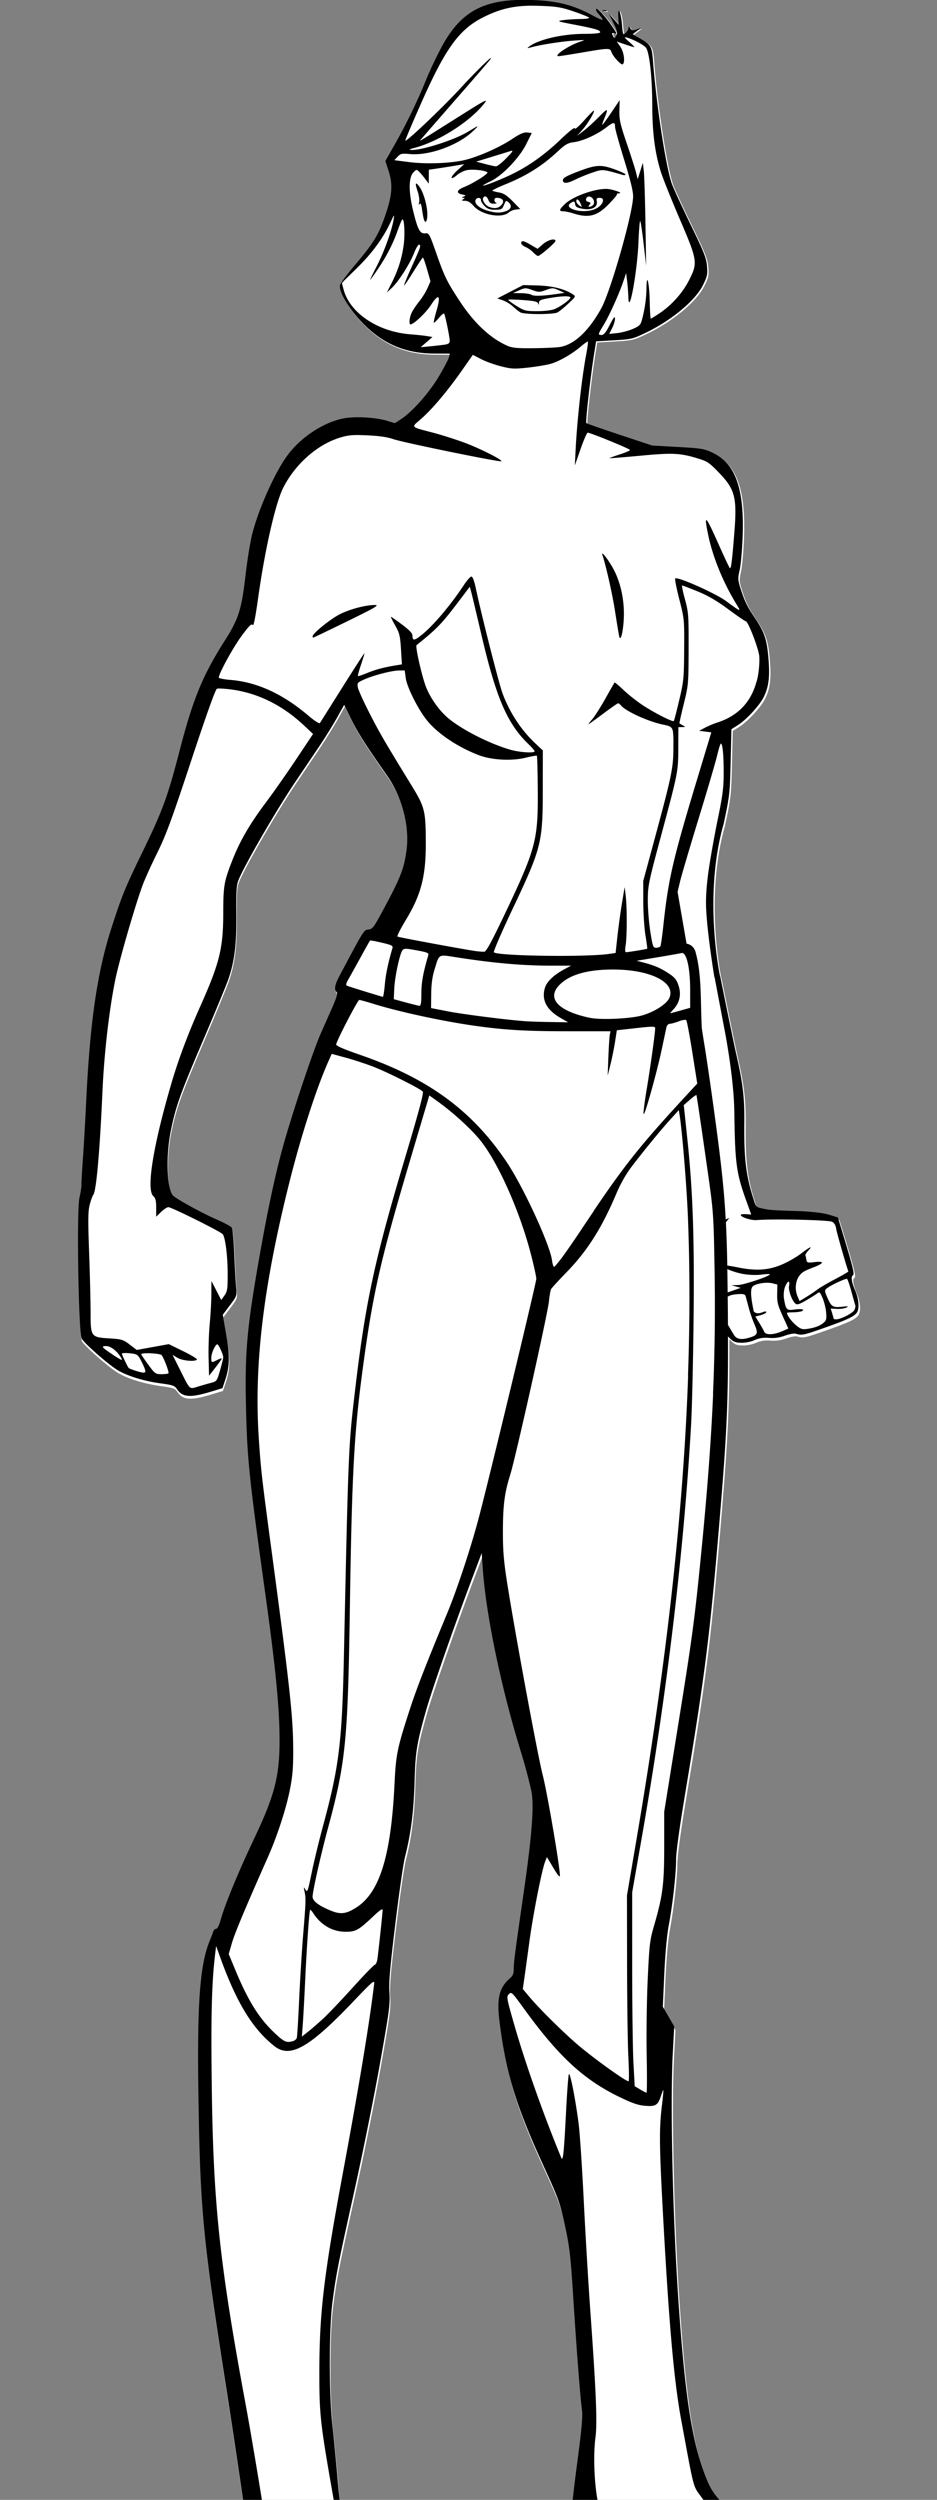 <?xml version="1.0" encoding="UTF-8" standalone="no"?>
<svg
   xmlns:dc="http://purl.org/dc/elements/1.1/"
   xmlns:cc="http://creativecommons.org/ns#"
   xmlns:rdf="http://www.w3.org/1999/02/22-rdf-syntax-ns#"
   xmlns:svg="http://www.w3.org/2000/svg"
   xmlns="http://www.w3.org/2000/svg"
   xmlns:sodipodi="http://sodipodi.sourceforge.net/DTD/sodipodi-0.dtd"
   xmlns:inkscape="http://www.inkscape.org/namespaces/inkscape"
   inkscape:export-ydpi="96"
   inkscape:export-xdpi="96"
   inkscape:export-filename="C:\Projects\rrmmm\game\images\ruby in.png"
   inkscape:version="1.0 (4035a4fb49, 2020-05-01)"
   sodipodi:docname="ruby ray5.svg"
   id="svg931"
   version="1.1"
   viewBox="0 0 79.375 211.667"
   height="800"
   width="300">
  <rect x="0" y="0" width="79.375" height="211.667" fill="#808080" stroke="none"/>
  <defs
     id="defs925">
    <inkscape:perspective
       sodipodi:type="inkscape:persp3d"
       inkscape:vp_x="0 : 63.166662 : 1"
       inkscape:vp_y="0 : 999.99999 : 0"
       inkscape:vp_z="210 : 63.166662 : 1"
       inkscape:persp3d-origin="105 : 13.666664 : 1"
       id="perspective1755" />
  </defs>
  <sodipodi:namedview
     units="px"
     inkscape:snap-global="false"
     showguides="false"
     inkscape:window-maximized="1"
     inkscape:window-y="-8"
     inkscape:window-x="-8"
     inkscape:window-height="1017"
     inkscape:window-width="1920"
     showgrid="false"
     inkscape:document-rotation="0"
     inkscape:current-layer="layer1"
     inkscape:document-units="mm"
     inkscape:cy="558.54401"
     inkscape:cx="-4.9272272"
     inkscape:zoom="0.49497475"
     inkscape:pageshadow="2"
     inkscape:pageopacity="0.0"
     borderopacity="1.0"
     bordercolor="#666666"
     pagecolor="#ffffff"
     id="base" />
  <g
     id="layer1"
     inkscape:groupmode="layer"
     inkscape:label="Layer 1">
    <g
       transform="matrix(0.994,0,0,0.994,-7.136,-32.251)"
       id="g1834">
      <path
         id="path1823"
         style="display:inline;fill:#ffffff;stroke-width:0.48"
         d="m 195.598,122.584 c -13.443,0.058 -20.484,4.303 -26.424,15.551 -1.629,3.084 -3.743,7.559 -4.697,9.945 -2.631,6.578 -6.372,14.331 -9.973,20.67 l -3.24,5.705 1.064,3.309 c 1.386,4.31 1.123,7.729 -1.09,14.193 -2.129,6.22 -3.83,9.013 -9.611,15.801 -2.571,3.019 -4.809,6.019 -4.971,6.666 -0.575,2.293 3.78,9.056 8.859,13.76 6.033,5.586 12.849,8.231 21.324,8.273 l 5.178,0.027 -0.297,1.199 c -0.163,0.66 -1.628,3.443 -3.258,6.186 -3.117,5.245 -8.51,11.324 -12.154,13.701 l -1.992,1.299 -2.568,-0.777 c -3.641,-1.103 -10.279,-1.465 -13.93,-0.76 -6.412,1.239 -13.616,5.941 -17.967,11.729 -4.03,5.361 -9.383,17.262 -11.477,25.518 -0.622,2.454 -1.59,8.404 -2.148,13.221 -1.285,11.08 -2.236,14.089 -6.635,20.994 -7.119,11.174 -10.276,18.819 -14.502,35.131 -4.01,15.476 -5.485,19.487 -12.404,33.717 -5.18,10.653 -6.34,13.502 -9.602,23.588 -4.645,14.366 -6.987,30.458 -8.209,56.412 -0.268,5.7 -0.728,13.711 -1.021,17.803 -0.293,4.092 -0.513,7.981 -0.49,8.641 0.024,0.66 -0.257,2.496 -0.623,4.08 -0.96,4.153 -0.337,43.52 0.719,45.434 0.852,1.544 8.155,7.988 11.352,10.016 3.014,1.912 8.651,3.667 14.111,4.395 3.716,0.495 4.486,0.752 5.115,1.713 1.839,2.807 4.285,3.009 11.156,0.918 l 3.6,-1.096 0.865,-2.584 c 1.453,-4.333 1.534,-7.838 0.334,-14.773 l -1.088,-6.281 2.277,-3.029 c 2.258,-3.004 2.276,-3.054 2,-5.91 -0.153,-1.584 -0.426,-6.393 -0.605,-10.686 -0.185,-4.427 -0.555,-8.103 -0.855,-8.492 -0.291,-0.378 -2.58,-1.583 -5.088,-2.676 -4.166,-1.816 -11.496,-5.804 -13.559,-7.375 -2.199,-1.676 -2.65,-12.69 -0.873,-21.303 1.608,-7.793 3.033,-11.761 10.469,-29.15 3.838,-8.976 7.47,-17.762 8.07,-19.525 1.949,-5.725 2.627,-11.37 2.502,-20.801 -0.085,-6.361 0.059,-9.138 0.549,-10.553 1.394,-4.031 12.06,-22.539 18.449,-32.016 2.189,-3.247 5.584,-8.287 7.543,-11.197 1.959,-2.911 4.609,-7.168 5.889,-9.461 l 2.326,-4.168 2.285,4.66 c 2.076,4.237 4.841,8.578 11.535,18.102 4.783,6.805 7.263,16.196 6.287,23.812 -0.811,6.33 -1.997,9.278 -8.559,21.307 -2.061,3.777 -2.532,4.339 -3.76,4.463 -1.474,0.149 -1.327,-0.088 -9.193,14.703 -1.641,3.085 -1.913,4.538 -1.023,5.428 0.406,0.406 -0.015,1.804 -1.65,5.496 -1.206,2.723 -2.765,6.246 -3.465,7.83 -2.552,5.78 -9.333,26.102 -12.252,36.715 -2.405,8.746 -4.66,19.231 -7.176,33.365 -4.331,24.333 -5.05,32.039 -4.656,49.92 0.373,16.939 0.971,22.72 6.299,60.961 2.911,20.893 4.201,33.265 4.457,42.719 0.393,14.506 -1.006,20.571 -8.275,35.869 -4.903,10.317 -9.295,20.971 -10.592,25.691 -0.499,1.815 -1.083,3 -1.48,3 -0.361,0 -0.779,0.378 -0.928,0.84 -0.149,0.462 -0.694,1.883 -1.213,3.156 -3.102,7.619 -4.019,20.054 -3.596,48.805 0.554,37.688 1.429,46.979 8.896,94.561 3.325,21.184 7.586,50.417 8.709,59.76 1.762,14.657 1.242,18.038 -4.576,29.76 -4.613,9.294 -5.976,14.31 -6.344,23.363 -0.257,6.32 -0.22,6.682 1.025,9.793 1.612,4.027 3.462,6.745 6.281,9.227 3.68,3.24 5.688,3.911 13.842,4.623 h 0.002 c 9.5,0.83 8.766,0.821 12.074,0.127 6.373,-1.337 13.077,-6.781 16.068,-13.051 3.768,-7.897 4.228,-21.764 1.162,-35.059 -2.21,-9.583 -4.071,-19.515 -4.531,-24.182 -0.261,-2.648 -1.14,-6.845 -2.07,-9.883 -0.889,-2.904 -2.381,-7.765 -3.314,-10.801 -1.441,-4.69 -1.815,-6.926 -2.49,-14.879 -0.437,-5.148 -1.156,-12.601 -1.596,-16.561 -1.1,-9.915 -1.076,-30.749 0.045,-39.359 1.166,-8.956 1.757,-11.962 7.086,-35.992 2.633,-11.875 6.31,-30.128 8.168,-40.561 3.038,-17.055 3.35,-19.381 3.092,-23.059 -0.226,-3.224 0.171,-7.884 1.881,-22.004 1.193,-9.853 2.59,-19.568 3.102,-21.59 2.009,-7.936 2.868,-14.842 3.154,-25.365 0.231,-8.477 0.758,-11.668 3.578,-21.639 1.912,-6.76 8.866,-26.729 14.717,-42.262 l 3.293,-8.74 0.357,5.166 c 1.014,14.646 5.911,38.218 12.191,58.684 1.742,5.676 3.374,11.94 3.627,13.92 0.619,4.858 -0.154,14.169 -2.572,30.961 -2.962,20.567 -3.264,22.881 -3.275,25.082 -0.008,1.587 -0.286,2.284 -1.242,3.115 -3.488,3.033 -4.301,6.501 -3.318,14.148 2.133,16.605 5.24,26.747 14.186,46.316 4.927,10.779 5.293,11.799 6.891,19.23 1.486,6.909 1.804,9.681 2.658,23.178 1.066,16.842 2.252,32.11 2.812,36.209 0.274,2.004 -0.14,6.397 -1.719,18.24 -1.838,13.789 -3.092,28.562 -3.096,36.48 -0.002,3.237 2.359,8.618 7.523,17.148 0.036,0.06 2.509,0.637 5.496,1.283 5.117,1.107 5.526,1.13 7.051,0.402 l 1.619,-0.771 v -3.512 -3.512 h 2.135 c 4.007,0 13.614,3.598 20.043,7.504 1.614,0.981 4.466,3.065 6.336,4.633 3.82,3.202 8.348,5.648 12.277,6.631 1.647,0.412 5.348,0.662 9.844,0.666 l 7.205,0.008 3.273,-1.678 c 1.988,-1.019 4.2,-2.675 5.633,-4.215 2.587,-2.78 2.703,-3.064 1.627,-3.957 -0.645,-0.535 -0.647,-0.7 -0.025,-1.387 0.388,-0.429 1.142,-1.748 1.676,-2.932 1.927,-4.274 0.507,-8.549 -5.033,-15.141 -1.703,-2.027 -3.229,-3.044 -9.203,-6.135 -11.268,-5.829 -19.924,-11.932 -26.057,-18.375 -3.94,-4.139 -5.031,-5.702 -6.488,-9.289 -4.594,-11.309 -6.911,-26.032 -9.064,-57.611 -1.842,-27.01 -2.664,-63.196 -1.805,-79.441 l 0.457,-8.639 -1.832,-3.164 -1.832,-3.164 0.471,-10.516 c 0.29,-6.485 0.834,-12.449 1.418,-15.557 1.274,-6.787 2.383,-16.681 2.383,-21.262 0,-2.34 1.073,-10.18 2.859,-20.883 6.145,-36.811 7.847,-49.964 10.574,-81.695 2.782,-32.373 3.376,-42.946 3.281,-65.904 1.632,1.725 2.204,1.968 4.104,2.035 1.433,0.051 3.216,-0.289 4.502,-0.857 1.471,-0.651 2.906,-0.87 4.654,-0.707 1.65,0.154 3.404,-0.088 5.049,-0.699 1.387,-0.515 2.975,-0.801 3.529,-0.635 1.888,0.566 2.483,0.455 8.236,-1.557 8.396,-2.935 10.6,-3.961 11.496,-5.346 0.826,-1.276 0.54,-4.419 -0.646,-7.1 -1.054,-2.383 -1.383,-4.469 -0.748,-4.75 0.711,-0.314 0.202,-2.362 -4.062,-16.346 l -0.717,-2.344 -2.959,-0.916 c -1.655,-0.512 -5.893,-1.01 -9.613,-1.127 -8.59,-0.269 -9.513,-0.336 -11.842,-0.859 -1.932,-0.434 -1.949,-0.453 -2.84,-3.258 -2.342,-7.376 -3,-12.884 -2.875,-24.059 0.093,-8.282 -0.453,-12.965 -2.605,-22.352 -0.915,-3.989 -5.184,-25.127 -5.184,-25.127 l -0.041,0.002 c -0.506,-2.456 -5.203,-26.601 1.16,-48.982 1.919,-8.954 2.018,-9.819 2.262,-19.955 l 0.254,-10.525 0.049,-0.065 2.072,-1.312 c 2.727,-1.726 7.021,-6.402 8.295,-9.033 1.626,-3.359 1.994,-6.425 1.5,-12.488 -0.489,-6.006 -1.277,-8.357 -4.311,-12.855 -2.453,-3.637 -3.354,-5.467 -4.572,-9.285 -0.979,-3.067 -1.003,-3.481 -0.377,-6.24 0.369,-1.625 0.797,-6.441 0.955,-10.703 0.572,-15.469 -2.27,-23.487 -9.574,-27 -2.782,-1.338 -3.556,-1.469 -11.283,-1.91 l -8.297,-0.473 -10.42,-3.455 c -5.731,-1.9 -10.577,-3.595 -10.77,-3.768 -0.333,-0.298 1.309,-14.85 2.557,-22.662 l 0.584,-3.656 5.803,-0.336 c 5.531,-0.319 6.006,-0.431 10.123,-2.4 8.386,-4.012 16.055,-10.398 18.533,-15.434 1.351,-2.744 1.487,-3.4 1.262,-6.076 -0.216,-2.56 -0.972,-4.481 -5.152,-13.082 -2.695,-5.544 -5.428,-11.457 -6.072,-13.143 -1.908,-4.986 -5.058,-25.319 -6.195,-39.984 -0.359,-4.623 -0.658,-5.109 -4.447,-7.254 l -2.072,-1.172 1.352,-1.025 1.354,-1.027 -1.426,0.512 c -1.186,0.425 -1.53,0.371 -2.041,-0.328 -0.508,-0.695 -0.613,-0.713 -0.613,-0.104 0,0.406 -0.4,1.1 -0.889,1.543 -0.856,0.775 -0.9,0.679 -1.172,-2.557 -0.349,-4.168 -1.404,-6.409 -1.195,-2.539 l 0.137,2.521 -1.578,-1.801 -1.578,-1.801 1.471,3.008 c 1.215,2.488 1.375,3.186 0.926,4.025 -0.435,0.812 -0.628,0.883 -0.965,0.352 -0.642,-1.014 -0.518,-1.388 0.35,-1.055 0.957,0.367 0.821,0.018 -1.025,-2.654 -2.09,-3.025 -4.488,-5.588 -4.871,-5.205 -0.182,0.182 0.094,0.817 0.613,1.41 2.293,2.617 2.081,2.691 -1.799,0.631 -6.407,-3.402 -11.368,-4.649 -19.617,-4.93 -0.955,-0.033 -1.879,-0.047 -2.775,-0.043 z m 26.289,3.322 c -0.217,0 -0.435,0.033 -0.6,0.1 -0.33,0.133 -0.06,0.242 0.6,0.242 0.66,0 0.932,-0.109 0.602,-0.242 -0.165,-0.067 -0.384,-0.1 -0.602,-0.1 z"
         transform="scale(0.265)" />
      <path
         id="path1671"
         style="display:inline;fill:#000000;stroke-width:0.127"
         d="m 51.752,32.434 c -3.557,0.015 -5.42,1.139 -6.991,4.114 -0.431,0.816 -0.99,2 -1.243,2.631 -0.696,1.74 -1.686,3.792 -2.639,5.469 l -0.857,1.509 0.282,0.875 c 0.367,1.14 0.297,2.045 -0.288,3.755 -0.563,1.646 -1.013,2.385 -2.543,4.181 -0.68,0.799 -1.272,1.593 -1.315,1.764 -0.152,0.607 1,2.396 2.344,3.641 1.596,1.478 3.4,2.178 5.642,2.189 l 1.37,0.007 -0.079,0.317 c -0.043,0.175 -0.431,0.911 -0.862,1.637 -0.825,1.388 -2.251,2.996 -3.216,3.625 l -0.527,0.344 -0.68,-0.206 c -0.963,-0.292 -2.72,-0.388 -3.686,-0.201 -1.697,0.328 -3.603,1.572 -4.754,3.103 -1.066,1.418 -2.483,4.567 -3.037,6.752 -0.165,0.649 -0.421,2.224 -0.568,3.498 -0.34,2.932 -0.591,3.728 -1.755,5.555 -1.884,2.956 -2.719,4.979 -3.837,9.295 -1.061,4.095 -1.451,5.156 -3.282,8.921 -1.371,2.819 -1.678,3.572 -2.54,6.241 -1.229,3.801 -1.849,8.059 -2.172,14.926 -0.071,1.508 -0.193,3.628 -0.27,4.71 -0.078,1.083 -0.136,2.112 -0.13,2.286 0.006,0.175 -0.068,0.66 -0.165,1.08 -0.254,1.099 -0.089,11.515 0.19,12.021 0.225,0.408 2.158,2.113 3.003,2.65 0.797,0.506 2.289,0.97 3.734,1.163 0.983,0.131 1.187,0.199 1.353,0.453 0.487,0.743 1.134,0.796 2.952,0.243 l 0.952,-0.29 0.229,-0.684 c 0.384,-1.146 0.406,-2.074 0.088,-3.909 l -0.288,-1.662 0.603,-0.801 c 0.597,-0.795 0.602,-0.808 0.529,-1.564 -0.041,-0.419 -0.113,-1.691 -0.16,-2.827 -0.049,-1.171 -0.147,-2.144 -0.226,-2.247 -0.077,-0.1 -0.683,-0.419 -1.346,-0.708 -1.102,-0.481 -3.042,-1.536 -3.587,-1.951 -0.582,-0.443 -0.701,-3.358 -0.231,-5.636 0.425,-2.062 0.802,-3.112 2.77,-7.713 1.016,-2.375 1.976,-4.7 2.135,-5.166 0.516,-1.515 0.695,-3.008 0.662,-5.504 -0.022,-1.683 0.016,-2.418 0.145,-2.792 0.369,-1.066 3.191,-5.963 4.881,-8.471 0.579,-0.859 1.477,-2.193 1.996,-2.963 0.518,-0.77 1.219,-1.897 1.558,-2.503 l 0.615,-1.103 0.605,1.233 c 0.549,1.121 1.281,2.27 3.052,4.789 1.265,1.8 1.922,4.285 1.663,6.3 -0.215,1.675 -0.528,2.455 -2.264,5.637 -0.545,0.999 -0.67,1.148 -0.995,1.181 -0.39,0.039 -0.351,-0.023 -2.432,3.89 -0.434,0.816 -0.506,1.201 -0.271,1.436 0.107,0.107 -0.004,0.477 -0.437,1.454 -0.319,0.721 -0.732,1.653 -0.917,2.072 -0.675,1.529 -2.469,6.906 -3.242,9.714 -0.636,2.314 -1.233,5.088 -1.899,8.828 -1.146,6.438 -1.336,8.477 -1.232,13.208 0.099,4.482 0.257,6.011 1.667,16.129 0.77,5.528 1.111,8.801 1.179,11.303 0.104,3.838 -0.266,5.443 -2.19,9.49 -1.297,2.73 -2.459,5.549 -2.802,6.798 -0.132,0.48 -0.287,0.794 -0.392,0.794 -0.096,0 -0.206,0.1 -0.245,0.222 -0.039,0.122 -0.184,0.498 -0.321,0.835 -0.821,2.016 -1.063,5.306 -0.951,12.913 0.147,9.972 0.378,12.43 2.354,25.019 0.88,5.605 2.007,13.339 2.304,15.811 0.466,3.878 0.329,4.773 -1.211,7.874 -1.221,2.459 -1.581,3.786 -1.678,6.182 -0.068,1.672 -0.058,1.768 0.271,2.591 0.426,1.066 0.916,1.784 1.662,2.441 0.974,0.857 1.505,1.035 3.662,1.223 h 5.3e-4 c 2.514,0.22 2.319,0.217 3.195,0.034 1.686,-0.354 3.46,-1.794 4.251,-3.453 0.997,-2.09 1.119,-5.758 0.307,-9.276 -0.585,-2.535 -1.077,-5.163 -1.199,-6.398 -0.069,-0.701 -0.302,-1.811 -0.548,-2.615 -0.235,-0.768 -0.63,-2.054 -0.877,-2.858 -0.381,-1.241 -0.48,-1.833 -0.659,-3.937 -0.116,-1.362 -0.306,-3.334 -0.422,-4.382 -0.291,-2.623 -0.285,-8.136 0.012,-10.414 0.309,-2.37 0.465,-3.165 1.875,-9.523 0.697,-3.142 1.669,-7.971 2.161,-10.732 0.804,-4.513 0.886,-5.128 0.818,-6.101 -0.06,-0.853 0.045,-2.086 0.498,-5.822 0.316,-2.607 0.685,-5.177 0.821,-5.712 0.532,-2.1 0.759,-3.927 0.835,-6.711 0.061,-2.243 0.2,-3.087 0.947,-5.725 0.506,-1.789 2.346,-7.072 3.894,-11.182 l 0.871,-2.313 0.095,1.367 c 0.268,3.875 1.564,10.112 3.226,15.527 0.461,1.502 0.893,3.159 0.96,3.683 0.164,1.285 -0.041,3.749 -0.681,8.192 -0.784,5.442 -0.864,6.054 -0.867,6.636 -0.002,0.42 -0.076,0.604 -0.329,0.824 -0.923,0.803 -1.138,1.72 -0.878,3.743 0.564,4.394 1.386,7.077 3.753,12.255 1.304,2.852 1.4,3.122 1.823,5.088 0.393,1.828 0.477,2.561 0.703,6.132 0.282,4.456 0.596,8.496 0.744,9.58 0.072,0.53 -0.037,1.693 -0.455,4.826 -0.486,3.648 -0.818,7.557 -0.819,9.652 -5.3e-4,0.856 0.624,2.28 1.991,4.537 0.01,0.016 0.664,0.169 1.454,0.34 1.354,0.293 1.462,0.299 1.866,0.106 l 0.428,-0.204 v -0.929 -0.929 h 0.565 c 1.06,0 3.602,0.952 5.303,1.985 0.427,0.259 1.182,0.811 1.676,1.226 1.011,0.847 2.209,1.494 3.248,1.754 0.436,0.109 1.415,0.175 2.604,0.176 l 1.906,0.002 0.866,-0.444 c 0.526,-0.27 1.111,-0.708 1.49,-1.115 0.685,-0.736 0.715,-0.811 0.43,-1.047 -0.171,-0.142 -0.171,-0.185 -0.007,-0.367 0.103,-0.113 0.302,-0.463 0.443,-0.776 0.51,-1.131 0.134,-2.262 -1.332,-4.006 -0.451,-0.536 -0.854,-0.805 -2.435,-1.623 -2.981,-1.542 -5.271,-3.157 -6.894,-4.862 -1.042,-1.095 -1.331,-1.509 -1.717,-2.458 -1.216,-2.992 -1.828,-6.888 -2.398,-15.243 -0.487,-7.146 -0.705,-16.721 -0.477,-21.019 l 0.121,-2.286 -0.485,-0.837 -0.485,-0.837 0.125,-2.782 c 0.077,-1.716 0.221,-3.294 0.375,-4.116 0.337,-1.796 0.63,-4.413 0.63,-5.625 0,-0.619 0.284,-2.693 0.757,-5.525 1.626,-9.74 2.076,-13.22 2.798,-21.615 0.736,-8.565 0.893,-11.363 0.868,-17.437 0.432,0.456 0.583,0.521 1.086,0.538 0.379,0.013 0.851,-0.076 1.191,-0.227 0.389,-0.172 0.769,-0.23 1.231,-0.187 0.436,0.041 0.901,-0.023 1.336,-0.185 0.367,-0.136 0.787,-0.212 0.934,-0.168 0.5,0.15 0.657,0.12 2.179,-0.412 2.221,-0.777 2.805,-1.048 3.042,-1.414 0.218,-0.338 0.143,-1.169 -0.171,-1.878 -0.279,-0.63 -0.366,-1.182 -0.198,-1.257 0.188,-0.083 0.053,-0.625 -1.075,-4.325 l -0.19,-0.62 -0.783,-0.242 c -0.438,-0.136 -1.559,-0.267 -2.544,-0.298 -2.273,-0.071 -2.517,-0.089 -3.133,-0.227 -0.511,-0.115 -0.516,-0.12 -0.751,-0.862 -0.62,-1.952 -0.794,-3.409 -0.761,-6.366 0.025,-2.191 -0.12,-3.43 -0.689,-5.914 -0.242,-1.055 -1.371,-6.648 -1.371,-6.648 l -0.011,5.3e-4 c -0.134,-0.65 -1.377,-7.038 0.307,-12.96 0.508,-2.369 0.534,-2.598 0.598,-5.28 l 0.067,-2.785 0.013,-0.017 0.548,-0.347 c 0.722,-0.457 1.858,-1.694 2.195,-2.39 0.43,-0.889 0.528,-1.7 0.397,-3.304 -0.129,-1.589 -0.338,-2.211 -1.141,-3.401 -0.649,-0.962 -0.887,-1.446 -1.21,-2.457 -0.259,-0.812 -0.265,-0.921 -0.1,-1.651 0.098,-0.43 0.211,-1.704 0.253,-2.832 0.151,-4.093 -0.601,-6.214 -2.533,-7.144 -0.736,-0.354 -0.941,-0.389 -2.985,-0.505 l -2.195,-0.125 -2.757,-0.914 c -1.516,-0.503 -2.799,-0.951 -2.849,-0.997 -0.088,-0.079 0.346,-3.929 0.676,-5.996 l 0.155,-0.967 1.535,-0.089 c 1.463,-0.085 1.589,-0.114 2.678,-0.635 2.219,-1.061 4.248,-2.751 4.904,-4.083 0.357,-0.726 0.394,-0.9 0.334,-1.608 -0.057,-0.677 -0.257,-1.186 -1.363,-3.461 -0.713,-1.467 -1.436,-3.031 -1.607,-3.477 -0.505,-1.319 -1.338,-6.699 -1.639,-10.579 -0.095,-1.223 -0.174,-1.352 -1.177,-1.919 l -0.548,-0.31 0.358,-0.271 0.358,-0.272 -0.377,0.135 c -0.314,0.113 -0.405,0.098 -0.54,-0.087 -0.134,-0.184 -0.162,-0.189 -0.162,-0.027 0,0.107 -0.106,0.291 -0.235,0.408 -0.226,0.205 -0.238,0.18 -0.31,-0.676 -0.092,-1.103 -0.372,-1.696 -0.316,-0.672 l 0.036,0.667 -0.418,-0.476 -0.418,-0.476 0.389,0.796 c 0.322,0.658 0.364,0.843 0.245,1.065 -0.115,0.215 -0.166,0.234 -0.255,0.093 -0.17,-0.268 -0.137,-0.367 0.092,-0.279 0.253,0.097 0.217,0.005 -0.271,-0.702 -0.553,-0.8 -1.188,-1.478 -1.289,-1.377 -0.048,0.048 0.025,0.216 0.162,0.373 0.607,0.692 0.551,0.712 -0.476,0.167 -1.695,-0.9 -3.008,-1.23 -5.19,-1.304 -0.253,-0.009 -0.497,-0.012 -0.734,-0.011 z m 0.729,0.499 c 0.223,-0.001 0.455,0.003 0.698,0.011 1.434,0.052 1.819,0.115 2.863,0.468 0.663,0.224 1.26,0.461 1.327,0.527 0.075,0.075 -0.21,0.123 -0.762,0.129 -0.485,0.005 -1.139,0.048 -1.454,0.095 -0.543,0.082 -0.492,0.102 1.015,0.39 1.769,0.339 2.159,0.455 2.159,0.645 0,0.081 -0.519,0.131 -1.365,0.132 -1.832,0.003 -3.881,0.473 -4.674,1.073 -0.225,0.17 -0.207,0.175 0.198,0.063 0.751,-0.209 2.55,-0.489 3.618,-0.563 1,-0.069 1.008,-0.068 0.481,0.107 -0.964,0.32 -2.296,1.226 -1.798,1.222 0.096,-7.93e-4 1.003,-0.143 2.015,-0.316 2.255,-0.386 2.373,-0.388 2.478,-0.055 0.116,0.367 0.825,1.148 0.963,1.063 0.231,-0.143 0.116,-1.033 -0.192,-1.488 l -0.306,-0.452 0.707,0.243 c 0.389,0.134 0.742,0.241 0.783,0.239 0.041,-0.003 -0.153,-0.207 -0.433,-0.454 -0.436,-0.386 -0.464,-0.437 -0.191,-0.363 0.509,0.138 1.382,0.595 1.604,0.84 0.304,0.336 0.549,2.518 0.552,4.92 0.003,2.321 0.229,4.076 0.729,5.667 0.176,0.559 0.896,2.359 1.601,4 1.533,3.571 1.56,3.748 0.806,5.235 -0.548,1.079 -1.466,2.111 -2.496,2.805 -0.383,0.258 -0.726,0.469 -0.762,0.469 -0.036,-2.27e-4 -0.077,-0.615 -0.091,-1.365 -0.032,-1.659 -0.263,-2.667 -0.281,-1.224 -0.011,0.886 -0.14,1.781 -0.393,2.721 -0.109,0.405 -0.221,0.512 -0.779,0.752 -0.358,0.154 -0.956,0.312 -1.328,0.35 l -0.676,0.07 0.249,-0.489 c 0.137,-0.269 0.246,-0.633 0.243,-0.811 -0.005,-0.248 -0.108,-0.124 -0.446,0.535 -0.32,0.623 -0.509,0.857 -0.692,0.857 -0.333,0 -0.325,-0.037 0.181,-0.872 0.477,-0.786 1.3,-2.609 1.671,-3.7 l 0.238,-0.698 0.085,0.698 c 0.047,0.384 0.093,0.985 0.102,1.334 0.046,1.781 0.767,-2.162 0.866,-4.733 0.038,-0.997 0.104,-1.778 0.146,-1.737 0.042,0.041 0.173,0.913 0.291,1.939 l 0.214,1.864 -0.06,-3.683 c -0.033,-2.026 -0.096,-3.997 -0.14,-4.382 l -0.08,-0.699 -0.219,0.699 -0.219,0.699 -0.143,-0.572 c -0.079,-0.314 -0.434,-1.429 -0.791,-2.476 -0.559,-1.643 -0.645,-2.027 -0.627,-2.794 l 0.021,-0.889 -0.707,1.047 c -0.389,0.576 -0.732,1.048 -0.762,1.048 -0.03,0 0.021,-0.186 0.114,-0.413 0.425,-1.039 0.384,-1.07 -0.386,-0.282 -0.411,0.421 -1.005,0.962 -1.319,1.203 l -0.572,0.438 0.471,-0.531 c 0.443,-0.499 1.057,-1.533 0.965,-1.624 -0.023,-0.023 -0.398,0.356 -0.834,0.843 -0.47,0.525 -0.793,0.799 -0.793,0.674 0,-0.131 -0.459,0.228 -1.209,0.945 -1.311,1.254 -2.594,2.179 -3.999,2.885 -0.942,0.473 -2.541,1.108 -2.611,1.038 -0.023,-0.023 0.256,-0.18 0.62,-0.349 0.994,-0.463 2.474,-1.999 3.06,-3.176 l 0.474,-0.952 -0.392,-0.04 c -0.295,-0.03 -0.614,0.108 -1.298,0.563 -1.037,0.689 -2.71,1.439 -3.914,1.754 -1.166,0.305 -3.331,0.396 -4.847,0.203 l -1.263,-0.161 0.278,-0.296 c 0.25,-0.266 0.357,-0.289 1.055,-0.227 1.641,0.146 4.055,-0.724 5.349,-1.929 0.415,-0.386 0.507,-0.515 0.265,-0.372 -0.203,0.121 -0.547,0.324 -0.764,0.452 -1.136,0.67 -3.818,1.525 -4.707,1.5 -0.298,-0.008 -0.228,-0.052 0.317,-0.199 2.033,-0.549 4.649,-2.22 5.85,-3.736 0.37,-0.467 0.198,-0.38 -2.056,1.04 -3.742,2.357 -3.503,2.215 -3.274,1.943 0.111,-0.132 1.426,-1.641 2.921,-3.352 1.495,-1.711 2.804,-3.226 2.909,-3.366 0.502,-0.669 -1.004,0.778 -2.484,2.387 -1.534,1.668 -4.611,4.592 -4.72,4.484 -0.026,-0.026 0.597,-1.497 1.384,-3.269 2.071,-4.662 3.231,-6.242 5.342,-7.279 1.348,-0.662 2.466,-0.932 4.027,-0.942 z m 6.226,0.38 c -0.058,0 -0.115,0.009 -0.159,0.026 -0.087,0.035 -0.016,0.064 0.159,0.064 0.175,0 0.246,-0.029 0.159,-0.064 -0.044,-0.018 -0.102,-0.026 -0.159,-0.026 z m 0.751,9.619 c 0.108,-0.004 0.138,0.107 0.138,0.333 0,0.151 0.351,1.413 0.78,2.804 0.554,1.798 0.773,2.708 0.759,3.146 -0.05,1.508 -1.911,8.028 -2.707,9.481 -1.09,1.99 -2.392,3.181 -3.628,3.32 -0.4,0.045 -1.441,0.086 -2.314,0.092 -1.312,0.009 -1.681,-0.032 -2.126,-0.234 -1.435,-0.652 -2.782,-1.921 -3.993,-3.763 -1.103,-1.678 -1.308,-2.096 -2.015,-4.114 -0.572,-1.632 -0.616,-1.713 -0.923,-1.675 -0.457,0.056 -0.651,-0.304 -1.047,-1.947 -0.398,-1.649 -0.382,-2.838 0.045,-3.265 0.247,-0.247 0.259,-0.248 0.49,-0.016 0.13,0.131 0.363,0.409 0.518,0.618 l 0.282,0.38 0.004,-0.595 0.004,-0.595 0.603,-0.086 c 0.332,-0.047 1.01,-0.153 1.507,-0.236 l 0.904,-0.15 -0.587,0.533 c -0.638,0.58 -0.653,0.923 -0.017,0.388 0.215,-0.181 0.593,-0.366 0.84,-0.413 0.511,-0.096 1.57,0.02 1.74,0.19 0.113,0.113 -1.235,0.957 -2.03,1.272 -0.577,0.229 -0.641,0.505 -0.14,0.606 0.346,0.069 0.368,0.095 0.156,0.178 -0.167,0.065 -0.185,0.101 -0.057,0.108 0.169,0.01 0.169,0.025 0,0.134 -0.148,0.096 -0.112,0.124 0.163,0.125 0.242,0.001 0.474,0.139 0.736,0.438 0.682,0.777 2.404,1.086 3.011,0.542 0.119,-0.107 0.385,-0.214 0.591,-0.237 l 0.373,-0.042 -0.642,-0.658 c -0.473,-0.485 -0.772,-0.681 -1.135,-0.747 -0.271,-0.049 -0.54,-0.117 -0.598,-0.15 -0.058,-0.033 0.428,-0.275 1.079,-0.538 1.809,-0.73 3.147,-1.566 4.461,-2.789 0.673,-0.626 0.878,-0.744 1.419,-0.816 0.768,-0.102 1.953,-0.644 2.753,-1.258 0.31,-0.238 0.496,-0.359 0.604,-0.363 z m -8.671,2.356 c 0.147,-0.022 0.029,0.134 -0.456,0.631 -0.382,0.392 -0.782,0.706 -0.889,0.699 -0.107,-0.007 -0.53,-0.1 -0.939,-0.208 l -0.745,-0.195 1.316,-0.404 c 0.724,-0.222 1.459,-0.449 1.634,-0.504 0.032,-0.01 0.058,-0.017 0.079,-0.02 z m 7.615,1.298 c -0.558,-0.03 -1.127,0.143 -2.202,0.564 -0.785,0.307 -1.047,0.469 -1.047,0.644 0,0.322 0.357,0.299 1.1,-0.072 0.337,-0.169 0.982,-0.43 1.432,-0.581 0.872,-0.292 0.815,-0.297 2.578,0.207 0.122,0.035 0.222,0.015 0.222,-0.043 0,-0.058 -0.443,-0.263 -0.984,-0.456 -0.434,-0.154 -0.764,-0.245 -1.099,-0.263 z m -15.738,1.495 c -0.082,-0.016 -0.048,0.207 0.106,0.66 0.114,0.335 0.173,0.755 0.132,0.933 -0.05,0.215 -0.036,0.266 0.04,0.152 0.079,-0.119 0.141,0.017 0.202,0.444 0.048,0.339 0.116,0.716 0.152,0.838 0.127,0.437 0.302,0.212 0.302,-0.39 0,-0.74 -0.317,-1.861 -0.663,-2.348 -0.131,-0.184 -0.221,-0.28 -0.27,-0.289 z m 16.182,0.455 c -1.084,0 -2.871,0.658 -3.536,1.302 -0.487,0.471 -0.515,0.603 -0.127,0.605 0.157,0.001 0.543,0.083 0.857,0.182 1.303,0.411 2.004,0.235 2.976,-0.745 0.421,-0.425 0.753,-0.816 0.736,-0.868 -0.017,-0.052 0.07,-0.098 0.192,-0.1 0.433,-0.01 -0.638,-0.376 -1.099,-0.376 z M 48.527,49.175 c 0.098,-2.65e-4 0.199,0.108 0.277,0.313 0.09,0.238 0.209,0.315 0.473,0.307 0.194,-0.005 0.281,-0.039 0.194,-0.074 -0.218,-0.088 -0.201,-0.424 0.021,-0.424 0.574,0 0.741,0.324 0.35,0.679 -0.254,0.23 -0.568,0.256 -0.998,0.083 -0.314,-0.127 -0.598,-0.576 -0.483,-0.764 0.05,-0.081 0.107,-0.12 0.166,-0.12 z m 8.85,0.011 c 0.221,-0.001 0.481,0.264 0.42,0.58 h 5.3e-4 c -0.024,0.125 -0.156,0.248 -0.292,0.274 -0.208,0.04 -0.222,0.017 -0.091,-0.142 0.13,-0.156 0.112,-0.201 -0.1,-0.257 -0.172,-0.045 -0.232,-0.134 -0.18,-0.27 0.05,-0.131 0.143,-0.186 0.243,-0.187 z m 0.904,0.112 c 0.549,0 0.261,0.685 -0.405,0.963 -1.069,0.447 -2.888,-0.086 -1.97,-0.578 0.205,-0.11 0.252,-0.085 0.286,0.153 0.033,0.23 0.156,0.306 0.644,0.395 0.765,0.139 1.298,-0.138 1.204,-0.627 -0.049,-0.254 -0.008,-0.306 0.241,-0.306 z m -10.307,0.005 c 0.104,2.27e-4 0.195,0.064 0.195,0.191 0,0.108 0.141,0.337 0.312,0.508 0.24,0.24 0.445,0.312 0.891,0.312 0.512,0 0.597,-0.041 0.73,-0.349 0.204,-0.476 0.195,-0.469 0.413,-0.288 0.322,0.267 0.231,0.6 -0.206,0.752 -0.514,0.179 -0.92,0.165 -1.642,-0.057 -0.653,-0.201 -1.074,-0.585 -0.962,-0.878 0.049,-0.127 0.164,-0.19 0.268,-0.19 z m 8.386,0.131 c 0.066,-0.019 0.171,0.091 0.273,0.31 0.081,0.174 0.138,0.315 0.127,0.313 -0.183,-0.036 -0.464,-0.307 -0.464,-0.447 0,-0.107 0.025,-0.164 0.064,-0.175 z M 40.754,50.807 c 0.021,0.003 0.004,0.12 -0.029,0.333 -0.148,0.93 -0.803,2.744 -1.425,3.951 -0.338,0.656 -0.596,1.193 -0.574,1.193 0.022,0 0.32,-0.414 0.661,-0.921 0.745,-1.104 1.283,-2.154 1.676,-3.27 0.16,-0.454 0.334,-0.875 0.386,-0.935 0.187,-0.214 0.266,1.288 0.119,2.257 -0.174,1.148 -0.472,2.068 -1.025,3.163 l -0.397,0.786 0.41,-0.381 c 0.575,-0.534 1.523,-2.01 1.898,-2.953 0.173,-0.437 0.374,-0.773 0.444,-0.746 0.179,0.067 0.14,0.181 -0.639,1.906 -0.378,0.837 -0.668,1.543 -0.643,1.568 0.025,0.025 0.381,-0.498 0.792,-1.162 0.411,-0.664 0.776,-1.209 0.812,-1.211 0.036,-0.002 0.196,0.453 0.356,1.011 l 0.291,1.014 -0.255,0.577 c -0.14,0.317 -0.45,0.818 -0.689,1.113 -0.239,0.295 -0.527,0.719 -0.64,0.943 -0.228,0.449 -0.278,1.099 -0.08,1.032 0.374,-0.125 1.3,-1.024 1.718,-1.668 0.657,-1.013 0.846,-0.809 0.461,0.499 -0.157,0.533 -0.26,0.993 -0.23,1.023 0.03,0.03 0.226,-0.154 0.435,-0.408 0.21,-0.254 0.411,-0.414 0.448,-0.354 0.093,0.151 0.471,2.009 0.471,2.317 0,0.188 -0.106,0.27 -0.413,0.317 -0.227,0.035 -0.784,0.099 -1.238,0.143 l -0.825,0.079 0.503,-0.435 0.502,-0.435 -0.439,-0.075 c -0.242,-0.042 -0.897,-0.111 -1.455,-0.156 -2.765,-0.218 -5.144,-1.813 -5.677,-3.806 l -0.154,-0.576 1.266,-1.237 c 1.294,-1.264 2.228,-2.531 2.871,-3.896 0.195,-0.413 0.284,-0.598 0.311,-0.594 z m 13.535,2.04 c -0.229,0.018 -0.583,0.17 -0.845,0.401 l -0.448,0.393 -0.563,-0.33 C 51.798,52.939 51.597,52.902 51.597,53.156 c 0,0.096 0.165,0.244 0.368,0.328 0.203,0.084 0.499,0.291 0.657,0.46 0.159,0.169 0.344,0.307 0.411,0.307 0.169,0 1.484,-1.134 1.484,-1.28 0,-0.098 -0.092,-0.135 -0.229,-0.125 z m -2.518,3.881 -1.104,0.569 -1.104,0.569 0.475,0.165 c 0.261,0.091 0.648,0.327 0.859,0.526 0.211,0.198 0.497,0.424 0.637,0.501 0.337,0.186 2.795,0.188 3.151,0.003 0.153,-0.079 0.572,-0.42 0.931,-0.757 0.641,-0.601 0.648,-0.615 0.381,-0.789 -0.699,-0.454 -1.735,-0.715 -2.972,-0.751 z m 0.189,0.277 c 0.146,-0.003 0.3,0.046 0.576,0.146 0.544,0.196 0.626,0.196 1.168,5.29e-4 0.548,-0.197 0.613,-0.196 1.086,0.016 l 0.503,0.225 -0.61,0.088 c -1.225,0.178 -2.011,0.206 -2.197,0.08 -0.105,-0.071 -0.505,-0.135 -0.889,-0.141 l -0.699,-0.011 0.527,-0.234 c 0.249,-0.111 0.388,-0.166 0.534,-0.17 z m 3.335,0.682 c 0.312,-0.007 0.493,0.028 0.493,0.106 0,0.162 -0.815,0.759 -1.329,0.974 -0.265,0.111 -0.862,0.184 -1.496,0.184 -0.993,0 -1.099,-0.028 -1.789,-0.459 -0.403,-0.252 -0.707,-0.485 -0.675,-0.517 0.032,-0.032 0.604,-0.017 1.271,0.032 0.96,0.07 1.224,0.132 1.268,0.294 0.04,0.149 0.059,0.134 0.07,-0.055 0.013,-0.22 0.151,-0.283 0.906,-0.412 0.526,-0.09 0.97,-0.14 1.282,-0.147 z m 1.986,3.858 c 0.029,0.029 -0.033,0.5 -0.136,1.047 -0.382,2.024 -0.779,5.585 -0.91,8.17 l -0.067,1.334 0.487,-1.397 c 0.268,-0.768 0.542,-1.397 0.608,-1.397 0.237,0 3.604,1.377 3.604,1.474 0,0.054 -0.399,0.228 -0.886,0.384 -0.487,0.157 -0.872,0.299 -0.855,0.316 0.017,0.017 1.201,-0.079 2.631,-0.212 2.8,-0.262 3.397,-0.23 4.986,0.261 0.727,0.225 0.926,0.364 1.76,1.238 1.319,1.381 1.496,2.09 1.26,5.048 -0.198,2.485 -0.283,3.141 -0.391,3.023 -0.051,-0.056 -0.476,-0.959 -0.943,-2.007 -1.132,-2.54 -1.282,-2.676 -0.893,-0.802 0.395,1.901 1.28,4.059 2.436,5.938 0.386,0.628 0.346,0.614 -0.914,-0.316 -0.9,-0.664 -4.15,-2.109 -4.333,-1.926 -0.048,0.048 0.108,0.845 0.345,1.771 0.427,1.665 0.432,1.715 0.415,4.288 -0.016,2.453 -0.041,2.702 -0.423,4.317 -0.223,0.943 -0.43,1.739 -0.46,1.769 -0.094,0.094 -1.583,-0.659 -2.576,-1.303 -0.521,-0.338 -1.28,-0.933 -1.688,-1.322 -0.408,-0.389 -0.761,-0.684 -0.785,-0.655 -0.024,0.029 -0.38,0.652 -0.792,1.384 -0.412,0.733 -0.912,1.518 -1.112,1.746 -0.2,0.228 -0.339,0.414 -0.309,0.414 0.03,0 0.589,-0.4 1.242,-0.889 0.653,-0.489 1.227,-0.889 1.276,-0.889 0.049,0 0.16,0.085 0.247,0.19 0.418,0.504 2.348,1.379 3.603,1.633 0.553,0.112 0.762,0.156 0.836,0.659 a 18.041,31.337 0 0 0 -0.009,0.01 c 0.043,0.303 0.038,0.769 0.031,1.511 -0.015,1.525 -0.183,2.323 -1.541,7.343 l -1.026,3.791 10e-4,1.734 c 2.6e-4,0.953 0.083,2.245 0.184,2.871 0.102,0.626 0.171,1.151 0.155,1.167 -0.036,0.036 -1.609,0.294 -1.808,0.297 -0.087,-0.01 -0.098,-0.2 -0.032,-0.6 0.12,-0.728 0.122,-3.255 0.004,-4.223 l -0.085,-0.698 -0.006,0.039 -0.005,-0.041 -0.23,1.397 c -0.126,0.768 -0.298,2.026 -0.382,2.794 l -0.152,1.397 -0.631,0.089 h -5.3e-4 c -0.536,0.075 -1.484,0.119 -2.572,0.141 a 18.041,31.337 0 0 0 0,0.002 c -2.931,0.058 -6.936,-0.062 -7.169,-0.289 -0.059,-0.057 0.634,-1.667 1.539,-3.578 2.524,-5.328 2.624,-5.722 2.628,-10.325 l 0.003,-3.294 -0.619,-0.58 C 51.606,94.653 50.626,93.165 50.013,91.526 c -0.307,-0.822 -1.807,-6.713 -2.287,-8.985 -0.129,-0.612 -0.27,-0.984 -0.372,-0.984 -0.09,0 -0.381,0.329 -0.646,0.73 -1.104,1.672 -2.537,3.374 -3.522,4.184 -0.682,0.561 -0.856,0.586 -0.856,0.123 0,-0.2 -0.256,-0.473 -0.887,-0.945 -0.488,-0.365 -0.913,-0.664 -0.945,-0.664 -0.033,0 0.128,0.332 0.358,0.738 0.37,0.655 0.426,0.882 0.496,2.027 l 0.079,1.289 -0.47,0.076 c -1.04,0.168 -1.777,0.362 -2.485,0.656 -0.409,0.17 -0.766,0.287 -0.793,0.259 -0.027,-0.027 0.093,-0.469 0.268,-0.981 0.174,-0.513 0.303,-0.945 0.285,-0.96 -0.017,-0.015 -0.86,1.288 -1.873,2.897 -1.013,1.609 -1.878,2.982 -1.923,3.053 -0.047,0.072 -0.461,-0.194 -0.952,-0.611 -2.206,-1.875 -4.404,-2.885 -6.679,-3.067 -0.541,-0.043 -0.984,-0.133 -0.984,-0.198 0,-0.343 1.231,-2.589 1.952,-3.56 0.655,-0.883 0.85,-1.072 0.938,-0.914 0.075,0.133 0.227,-0.623 0.456,-2.261 0.582,-4.164 1.479,-8.109 2.141,-9.425 1.017,-2.019 2.908,-3.692 4.834,-4.277 0.746,-0.227 1.086,-0.255 2.354,-0.196 1.016,0.047 1.711,0.149 2.209,0.325 0.789,0.279 9.099,1.98 9.197,1.882 0.115,-0.115 -1.813,-1.088 -3.131,-1.579 -0.733,-0.273 -1.933,-0.655 -2.667,-0.849 -2.004,-0.53 -1.91,-0.426 -1.051,-1.174 0.943,-0.82 2.26,-2.381 3.476,-4.118 l 0.943,-1.346 0.696,0.362 c 0.383,0.199 1.145,0.475 1.693,0.614 0.892,0.226 1.131,0.238 2.285,0.114 0.709,-0.076 1.581,-0.22 1.938,-0.319 0.74,-0.206 1.842,-0.838 2.613,-1.498 0.29,-0.248 0.551,-0.428 0.58,-0.399 z m 1.236,18.055 c -0.024,-0.001 -0.026,0.034 5.3e-4,0.115 0.328,1.004 0.854,3.35 1.083,4.834 0.151,0.973 0.306,1.913 0.345,2.087 0.133,0.595 0.394,-0.6 0.404,-1.853 0.012,-1.369 -0.31,-2.774 -0.877,-3.839 -0.346,-0.649 -0.853,-1.341 -0.955,-1.346 z m 6.798,2.719 c 0.045,0 0.636,0.226 1.315,0.502 0.88,0.358 1.63,0.795 2.617,1.524 0.761,0.562 1.432,1.022 1.491,1.022 0.2,0 1.095,2.329 1.15,2.993 0.03,0.361 -0.013,1.058 -0.096,1.55 -0.035,0.211 -0.082,0.412 -0.134,0.608 a 18.041,31.337 0 0 0 -0.012,0.003 c -0.467,1.749 -1.592,2.919 -3.362,3.481 -0.279,0.089 -0.737,0.281 -1.016,0.428 l -0.508,0.267 0.011,0.002 0.509,0.064 0.011,0.002 0.509,0.064 -1.191,3.937 c -2.103,6.955 -2.476,8.57 -2.899,12.54 -0.095,0.89 -0.208,1.675 -0.252,1.746 -0.044,0.071 -0.208,0.129 -0.365,0.129 -0.03,0 -0.056,-0.002 -0.08,-0.006 -0.185,-0.038 -0.235,-0.254 -0.41,-1.358 -0.119,-0.751 -0.216,-1.953 -0.215,-2.673 0.001,-1.244 0.057,-1.513 1.134,-5.525 1.453,-5.411 1.455,-5.422 1.463,-7.487 l 0.007,-1.746 0.317,-0.004 c 0.301,-0.004 0.304,-0.011 0.064,-0.146 -0.14,-0.078 -0.27,-0.154 -0.288,-0.168 -0.019,-0.014 0.147,-0.763 0.369,-1.664 0.394,-1.602 0.403,-1.705 0.411,-4.686 0.008,-2.878 -0.01,-3.113 -0.312,-4.222 -0.176,-0.646 -0.284,-1.175 -0.239,-1.175 z m -18.097,0.102 0.145,0.552 c 0.08,0.304 0.444,1.838 0.811,3.41 1.283,5.504 2.218,7.688 4.048,9.455 0.286,0.276 0.52,0.548 0.52,0.604 0,0.178 -1.307,0.091 -2.095,-0.14 -1.784,-0.522 -4.1,-1.701 -5.275,-2.685 -0.758,-0.635 -1.531,-1.726 -1.897,-2.68 -0.349,-0.907 -0.919,-3.439 -0.797,-3.537 1.707,-1.365 2.153,-1.825 3.498,-3.602 z m -8.063,1.561 c -0.75,-0.014 -2.078,0.327 -2.966,0.76 -0.798,0.389 -2.367,1.652 -2.367,1.905 0,0.064 0.022,0.116 0.049,0.116 0.027,0 1.327,-0.624 2.889,-1.387 2.361,-1.153 2.765,-1.388 2.396,-1.395 z m 2.04,5.576 h 0.475 l 0.09,0.658 c 0.1,0.729 0.952,2.463 1.694,3.448 0.89,1.182 2.635,2.38 4.523,3.106 1.089,0.419 2.797,0.513 3.99,0.221 0.502,-0.123 0.937,-0.199 0.967,-0.168 0.03,0.03 0.065,1.337 0.076,2.904 0.032,4.248 -0.165,5.002 -2.699,10.343 -1.2,2.53 -1.686,3.433 -1.853,3.443 -0.124,0.007 -0.426,-0.011 -0.671,-0.042 -0.793,-0.099 -6.622,-1.176 -6.732,-1.244 -0.059,-0.036 0.255,-0.665 0.699,-1.396 1.298,-2.14 1.713,-3.709 1.712,-6.476 -5.3e-4,-2.842 -0.074,-3.145 -1.216,-5.006 -2.295,-3.74 -2.726,-4.481 -3.59,-6.17 -0.501,-0.978 -0.943,-1.958 -0.983,-2.179 -0.069,-0.379 -0.04,-0.416 0.544,-0.677 0.807,-0.361 2.373,-0.763 2.974,-0.763 z M 25.822,91.096 c 0.226,-0.005 0.643,0.025 1.07,0.082 2.263,0.303 4.36,1.339 6.192,3.061 l 0.775,0.728 -1.436,2.152 c -0.789,1.184 -1.946,2.834 -2.571,3.666 -1.396,1.861 -2.23,3.298 -2.883,4.967 -0.699,1.789 -0.759,2.143 -0.763,4.478 -0.005,3.004 -0.312,4.248 -1.967,7.956 -1.015,2.274 -1.825,4.425 -2.397,6.358 -1.601,5.42 -2.222,9.223 -1.596,9.789 0.188,0.17 0.243,0.393 0.243,0.987 v 0.767 l 0.419,-0.406 c 0.23,-0.223 0.51,-0.406 0.622,-0.406 0.27,0 4.445,2.075 4.629,2.301 0.226,0.278 0.424,1.872 0.424,3.419 0,1.249 -0.032,1.462 -0.275,1.803 l -0.275,0.386 -0.417,-0.811 -0.418,-0.811 -0.006,1.136 c -0.003,0.625 -0.067,1.768 -0.141,2.54 -0.074,0.772 -0.116,2.077 -0.095,2.899 l 0.039,1.495 0.54,-0.692 c 0.297,-0.38 0.54,-0.726 0.54,-0.768 0,-0.042 -0.169,0.011 -0.375,0.117 -0.501,0.259 -0.514,0.254 -0.514,-0.199 0,-0.369 0.344,-1.131 0.512,-1.131 0.108,0 0.504,0.86 0.504,1.095 0,0.108 -0.122,0.616 -0.271,1.128 -0.266,0.915 -0.279,0.933 -0.793,1.067 h -5.3e-4 c -0.288,0.075 -0.791,0.218 -1.118,0.319 -0.713,0.22 -0.628,0.301 -1.486,-1.416 l -0.65,-1.3 0.413,0.252 c 0.418,0.255 1.541,0.356 1.668,0.149 0.035,-0.057 -0.49,-0.375 -1.167,-0.707 l -1.231,-0.604 -1.367,0.247 -1.367,0.248 -0.597,-0.456 c -0.553,-0.423 -0.679,-0.462 -1.699,-0.525 -1.614,-0.099 -1.635,-0.127 -1.637,-2.214 -8.7e-4,-0.915 -0.057,-3.206 -0.125,-5.092 -0.102,-2.839 -0.093,-3.545 0.055,-4.103 0.098,-0.371 0.234,-0.742 0.301,-0.825 0.256,-0.316 0.556,-3.713 0.785,-8.88 0.14,-3.166 0.567,-6.871 1.087,-9.433 0.321,-1.582 1.596,-6.011 2.293,-7.961 0.182,-0.511 0.748,-1.769 1.256,-2.796 0.775,-1.567 1.246,-2.841 2.923,-7.916 1.282,-3.879 2.068,-6.075 2.191,-6.122 0.026,-0.01 0.081,-0.016 0.156,-0.018 z m 42.794,4.687 c 0.149,0.035 0.236,0.94 0.237,2.473 7.9e-4,1.28 -0.079,1.912 -0.498,3.947 -0.274,1.332 -0.618,3.247 -0.765,4.255 -0.146,1.008 -0.26,2.056 -0.24,3.088 0.039,2.062 0.711,6.145 0.711,6.145 l 0.019,0.002 0.792,4.18 c 0,0 0.845,4.156 0.889,7.293 0.062,4.459 0.166,5.209 1.062,7.689 l 0.377,1.045 -0.428,-0.026 c -0.236,-0.014 -0.442,0.009 -0.458,0.05 -0.068,0.176 0.873,0.492 1.348,0.452 1.438,-0.12 6.199,-0.011 6.444,0.147 0.201,0.13 0.289,0.292 0.341,0.625 0.053,0.342 0.905,3.306 1.035,3.6 0.013,0.028 -0.497,0.325 -1.132,0.658 -0.635,0.334 -1.318,0.734 -1.517,0.888 -0.199,0.155 -0.62,0.438 -0.936,0.63 l -0.575,0.348 -0.161,-0.363 c -0.248,-0.561 -0.208,-1.27 0.097,-1.723 0.235,-0.349 0.419,-0.466 1.196,-0.763 1.014,-0.388 1.026,-0.581 0.031,-0.456 -0.463,0.058 -0.547,0.027 -0.584,-0.215 -0.024,-0.156 -0.062,-0.325 -0.084,-0.377 -0.022,-0.051 0.098,-0.242 0.266,-0.424 0.392,-0.426 0.122,-0.304 -0.666,0.299 -0.342,0.262 -1.017,0.653 -1.499,0.867 -1.193,0.531 -2.274,0.611 -3.864,0.286 -0.343,-0.07 -0.657,-0.123 -0.892,-0.153 -0.026,-1.373 -0.064,-2.583 -0.12,-3.684 0.011,-0.015 0.021,-0.032 0.03,-0.043 l 0.267,-0.336 -0.312,0.134 c -0.16,-2.935 -0.465,-5.452 -1.113,-10.122 -0.242,-1.746 -0.555,-3.867 -0.696,-4.714 -0.12,-0.721 -0.206,-1.292 -0.233,-1.519 -0.118,-2.545 -0.005,-4.502 -0.52,-6.388 0,0 -0.117,-0.636 -0.775,-0.748 l -0.765,-4.411 0.211,-0.889 c 0.116,-0.489 0.825,-2.889 1.575,-5.334 0.751,-2.445 1.468,-4.888 1.593,-5.429 0.124,-0.533 0.263,-0.969 0.313,-0.982 z M 38.714,112.563 c 0.023,-0.025 0.478,0.058 1.011,0.184 0.872,0.206 0.961,0.254 0.892,0.489 -0.363,1.233 -0.567,2.219 -0.644,3.097 -0.05,0.57 -0.126,1.031 -0.17,1.025 -0.11,-0.016 -2.775,-0.837 -3.015,-0.93 -0.166,-0.064 -0.144,-0.167 0.147,-0.679 0.188,-0.332 0.656,-1.174 1.04,-1.873 0.383,-0.699 0.716,-1.29 0.739,-1.315 z m 3.064,0.703 c 0.167,5.3e-4 0.435,0.044 0.909,0.132 0.978,0.182 1.052,0.217 0.979,0.465 -0.431,1.472 -0.577,2.281 -0.577,3.21 0,0.768 -0.043,1.057 -0.159,1.049 -0.087,-0.006 -0.616,-0.135 -1.175,-0.287 l -1.016,-0.277 0.039,-0.887 c 0.044,-0.995 0.466,-2.979 0.698,-3.275 0.068,-0.087 0.133,-0.13 0.3,-0.129 z m 23.559,0.36 c 0.386,0.076 0.66,1.357 0.66,3.158 v 1.51 l -0.825,0.232 c -0.448,0.126 -0.829,0.228 -0.869,0.233 -0.016,-0.011 0.1,-0.157 0.273,-0.34 0.528,-0.56 0.68,-1.271 0.431,-2.019 -0.17,-0.512 -0.321,-0.696 -0.86,-1.05 -0.691,-0.452 -1.202,-0.671 -2.138,-0.915 l -0.572,-0.149 1.778,-0.296 c 0.978,-0.163 1.9,-0.325 2.049,-0.362 0.025,-0.006 0.049,-0.006 0.073,-0.003 z m -20.321,0.223 c 0.221,0.003 0.537,0.061 1.012,0.135 3.229,0.504 5.667,0.719 8.145,0.719 h 1.673 l -0.565,0.303 c -0.911,0.487 -1.503,1.054 -1.665,1.594 -0.304,1.015 0.143,1.873 1.332,2.555 l 0.649,0.373 -1.46,-0.022 c -0.803,-0.012 -1.746,-0.041 -2.095,-0.064 -1.494,-0.099 -5.319,-0.582 -6.666,-0.842 l -1.46,-0.283 0.012,-1.203 c 0.008,-0.844 0.094,-1.469 0.286,-2.092 0.284,-0.923 0.316,-1.179 0.804,-1.172 z m 14.453,1.182 c 0.393,0.001 0.772,0.02 1.131,0.053 0.175,0.016 0.347,0.036 0.513,0.059 0.002,2.1e-4 0.003,7.9e-4 0.005,0.001 2.204,0.311 3.544,1.219 3.12,2.275 -0.205,0.512 -1.147,1.144 -2.221,1.49 -0.832,0.269 -2.944,0.405 -4.13,0.297 -0.167,-0.016 -0.316,-0.036 -0.44,-0.061 -0.163,-0.034 -0.321,-0.07 -0.472,-0.108 -0.141,-0.035 -0.274,-0.073 -0.404,-0.111 -0.036,-0.011 -0.07,-0.022 -0.104,-0.033 -0.093,-0.029 -0.183,-0.058 -0.27,-0.088 -0.039,-0.014 -0.078,-0.028 -0.116,-0.042 -1.58,-0.583 -2.096,-1.429 -1.318,-2.315 0.623,-0.71 1.672,-1.156 3.123,-1.332 0.242,-0.029 0.495,-0.051 0.759,-0.065 0.264,-0.014 0.539,-0.021 0.825,-0.02 z m -21.67,2.594 c 0.081,10e-6 0.605,0.143 1.163,0.318 2.179,0.683 6.015,1.513 8.761,1.893 2.559,0.355 4.287,0.454 7.907,0.455 l 3.578,5.3e-4 -0.058,0.285 c -0.032,0.157 -0.087,1 -0.121,1.873 l -0.062,1.587 0.014,-0.057 -0.002,0.058 0.235,-0.953 c 0.129,-0.524 0.303,-1.386 0.385,-1.916 l 0.15,-0.963 1.638,-0.182 c 0.912,-0.101 1.321,-0.139 1.501,-0.111 0.103,0.018 0.126,0.059 0.126,0.126 0,0.392 -0.399,3.274 -0.711,5.13 -0.175,1.042 -0.3,2.01 -0.28,2.152 0.003,0.017 0.009,0.02 0.017,0.015 0.092,0.137 1.14,-3.618 1.554,-5.584 0.176,-0.838 0.35,-1.653 0.386,-1.81 0.036,-0.159 0.161,-0.286 0.281,-0.286 0.119,0 0.463,-0.094 0.765,-0.21 0.239,-0.091 0.449,-0.137 0.566,-0.126 0.034,0.004 0.059,0.014 0.073,0.029 0.056,0.063 0.289,1.304 0.519,2.757 l 0.418,2.642 -0.317,0.343 c -4.26,4.594 -5.648,6.267 -8.512,10.506 a 18.041,31.337 0 0 0 0.004,0.013 c -0.345,0.511 -0.7,1.04 -1.097,1.636 -0.511,0.768 -1.212,1.783 -1.558,2.254 -0.346,0.471 -0.673,0.857 -0.727,0.857 -0.054,0 -0.133,-0.257 -0.176,-0.571 -0.184,-1.346 -2.435,-6.225 -3.841,-8.326 -2.952,-4.411 -6.68,-7.143 -12.495,-9.154 -1.43,-0.495 -2.083,-0.778 -2.056,-0.894 0.104,-0.448 1.842,-3.789 1.971,-3.789 z m -2.351,4.591 1.185,0.321 c 0.652,0.177 1.695,0.517 2.318,0.756 1.224,0.469 4.056,1.891 4.262,2.139 0.088,0.106 -0.363,1.791 -1.465,5.476 -2.645,8.849 -3.424,12.455 -4.304,19.927 -0.574,4.872 -0.571,4.824 -0.956,22.669 -0.159,7.374 -0.411,9.43 -1.768,14.436 -0.344,1.269 -0.785,3.085 -0.979,4.035 -0.325,1.586 -0.368,1.704 -0.527,1.439 -0.161,-0.27 -0.167,-0.26 -0.081,0.156 0.124,0.597 0.117,0.817 -0.118,3.683 -0.111,1.362 -0.265,3.848 -0.341,5.525 -0.076,1.676 -0.165,3.142 -0.199,3.257 -0.034,0.115 -0.189,0.242 -0.344,0.284 -0.551,0.148 -0.726,0.07 -1.53,-0.682 -1.347,-1.261 -2.278,-2.753 -3.388,-5.435 l -0.541,-1.307 0.277,-0.955 c 0.24,-0.825 1.128,-2.944 3.056,-7.289 0.78,-1.758 1.525,-4.025 1.855,-5.637 0.244,-1.195 0.308,-1.899 0.308,-3.377 0,-2.849 -0.258,-5.262 -1.775,-16.576 -0.919,-6.855 -0.973,-7.325 -1.158,-10.097 -0.417,-6.257 0.386,-12.965 2.616,-21.844 0.986,-3.926 2.266,-7.895 3.305,-10.245 z m 31.067,3.509 c 0.009,-8e-4 0.015,7.9e-4 0.017,0.007 0.037,0.11 0.314,1.983 0.941,6.369 0.503,3.522 0.519,3.743 0.599,8.192 0.068,3.751 0.029,7.225 -0.129,10.885 a 18.041,31.337 0 0 0 0.011,0.007 c -0.176,4.041 -0.498,8.306 -1.004,13.431 -0.567,5.749 -0.764,7.23 -1.899,14.287 l -1.266,7.874 v 2.948 c 2.6e-4,3.235 -0.124,4.201 -0.869,6.768 -0.357,1.23 -0.399,1.584 -0.537,4.572 -0.083,1.781 -0.122,4.681 -0.087,6.445 h -5.3e-4 c 0.035,1.764 0.028,3.204 -0.015,3.201 -0.043,-0.003 -0.287,-0.13 -0.542,-0.282 l -0.464,-0.277 -0.107,-1.972 c -0.059,-1.085 -0.107,-4.801 -0.107,-8.258 v -6.286 l 0.794,-4.529 c 2.154,-12.28 3.619,-24.536 4.228,-35.349 0.075,-1.327 0.168,-5.242 0.207,-8.699 0.081,-7.091 -0.054,-11.081 -0.525,-15.558 l -0.308,-2.921 0.532,-0.463 0.155,-0.135 c 0.177,-0.142 0.329,-0.25 0.377,-0.255 z m -22.749,0.034 0.645,0.46 c 1.236,0.881 2.648,2.144 3.522,3.149 1.56,1.793 3.518,6.126 4.507,9.972 0.243,0.944 0.443,1.859 0.445,2.034 0.004,0.309 -3.835,16.267 -4.858,20.193 -0.671,2.576 -1.867,6.202 -2.735,8.296 -1.804,4.349 -2.599,6.388 -3.142,8.053 -1.123,3.443 -1.226,3.939 -1.35,6.511 -0.294,6.059 -1.251,9.186 -3.203,10.468 -0.907,0.595 -1.384,0.655 -2.268,0.286 -1.019,-0.426 -1.51,-0.806 -1.51,-1.17 0,-0.465 0.696,-3.558 1.328,-5.9 1.49,-5.525 1.678,-7.407 1.846,-18.542 0.176,-11.602 0.353,-14.94 1.089,-20.447 0.86,-6.438 1.503,-9.279 4.016,-17.745 z m 21.263,1.249 0.067,0.413 c 0.222,1.38 0.605,6.064 0.709,8.681 0.172,4.32 0.173,8.809 0.008,13.505 a 18.041,31.337 0 0 0 0.011,0.01 c -0.406,11.602 -1.845,24.498 -4.39,39.453 l -0.823,4.835 0.009,5.897 c 0.005,3.243 0.054,6.783 0.11,7.866 h 5.3e-4 c 0.055,1.083 0.065,2.009 0.021,2.058 -0.099,0.113 -2.763,-1.783 -4.203,-2.992 -1.235,-1.036 -3.348,-3.116 -4.221,-4.155 l -0.594,-0.706 0.118,-0.818 c 0.065,-0.45 0.266,-1.903 0.446,-3.23 0.321,-2.361 1.065,-6.126 1.35,-6.833 l 0.144,-0.356 0.552,0.927 c 0.362,0.608 0.552,0.834 0.553,0.656 0.004,-0.74 -1.072,-7.037 -1.46,-8.546 -0.437,-1.699 -2.41,-12.37 -3.065,-16.579 -0.262,-1.685 -0.336,-2.611 -0.333,-4.195 0.004,-2.242 0.141,-3.303 0.622,-4.826 0.446,-1.41 3.198,-13.727 3.3,-14.77 0.046,-0.468 0.128,-0.937 0.183,-1.042 0.055,-0.105 0.633,-0.737 1.284,-1.406 1.806,-1.853 3.045,-3.808 4.297,-6.779 0.329,-0.781 0.812,-1.63 1.263,-2.223 1.053,-1.382 2.495,-3.141 3.329,-4.061 z m 4.135,13.543 c 0.352,0.16 0.866,0.328 1.345,0.415 0.457,0.084 1.149,0.11 1.538,0.057 0.389,-0.052 0.72,-0.066 0.736,-0.029 0.062,0.14 -2.199,0.901 -2.72,0.915 l -0.549,0.015 0.396,0.111 0.396,0.111 -0.992,0.348 -0.122,0.042 c -0.008,-0.701 -0.018,-1.376 -0.028,-1.985 z m 10.204,0.834 c 0.012,0.005 0.031,0.039 0.056,0.098 0.076,0.176 0.203,0.571 0.325,1.018 0.163,0.596 0.311,1.119 0.329,1.163 0.017,0.044 -0.013,0.198 -0.069,0.343 -0.103,0.267 -1.114,0.801 -1.559,0.824 -0.118,0.006 -0.221,-0.026 -0.229,-0.072 -0.008,-0.046 -0.066,-0.255 -0.129,-0.465 l -0.115,-0.382 0.521,0.029 c 0.286,0.016 0.651,-0.035 0.81,-0.114 0.224,-0.11 0.159,-0.127 -0.286,-0.077 -0.856,0.097 -0.98,0.028 -1.314,-0.728 -0.29,-0.655 -0.289,-0.673 0.036,-0.901 0.396,-0.279 1.504,-0.781 1.624,-0.736 z m -4.99,0.238 v 5.3e-4 c 0.068,-0.009 0.095,0.115 0.044,0.375 -0.074,0.374 0.286,1.321 0.574,1.514 0.135,0.09 0.332,0.024 0.875,-0.292 0.386,-0.224 0.807,-0.488 0.935,-0.587 0.218,-0.168 0.249,-0.143 0.478,0.387 0.135,0.311 0.271,0.866 0.302,1.232 0.051,0.588 0.014,0.698 -0.319,0.949 -0.246,0.185 -0.617,0.326 -1.07,0.407 -0.63,0.113 -0.738,0.087 -1.184,-0.279 -0.418,-0.343 -0.874,-1.007 -0.733,-1.069 0.024,-0.011 0.266,-0.025 0.538,-0.03 0.272,-0.006 0.577,-0.047 0.679,-0.092 0.335,-0.148 -0.017,-0.23 -0.619,-0.143 -0.656,0.095 -0.723,0.026 -0.885,-0.922 -0.054,-0.313 -0.01,-0.769 0.098,-1.031 0.11,-0.268 0.218,-0.41 0.286,-0.419 z m -1.778,0.091 v 5.3e-4 c 0.156,0.002 0.303,0.018 0.426,0.05 l 0.402,0.103 -0.016,0.803 c -0.014,0.697 0.048,0.944 0.468,1.873 l 0.484,1.07 -0.46,0.204 c -0.768,0.34 -1.46,0.373 -1.592,0.076 -0.062,-0.141 -0.258,-0.491 -0.436,-0.779 l -0.323,-0.523 0.453,-0.118 c 0.249,-0.065 0.462,-0.181 0.472,-0.257 0.011,-0.076 -0.131,-0.072 -0.313,0.009 -0.183,0.081 -0.423,0.112 -0.533,0.069 -0.111,-0.043 -0.208,-0.109 -0.216,-0.147 -0.28,-1.32 -0.298,-1.961 -0.061,-2.145 0.231,-0.18 0.778,-0.295 1.245,-0.287 z m -2.319,0.96 c 0.247,-0.003 0.365,0.035 0.42,0.13 v 5.3e-4 c 0.01,0.018 0.018,0.038 0.025,0.06 0.036,0.128 0.154,0.568 0.263,0.979 0.108,0.41 0.327,1.044 0.487,1.408 0.32,0.732 0.276,0.903 -0.284,1.091 -0.756,0.254 -1.2,0.21 -1.432,-0.14 -0.103,-0.156 -0.332,-0.541 -0.543,-0.906 -0.003,-0.42 -0.004,-0.801 -0.008,-1.256 -0.004,-0.418 -0.009,-0.753 -0.013,-1.138 0.179,-0.121 0.426,-0.182 0.793,-0.213 0.113,-0.01 0.21,-0.015 0.292,-0.016 z m -54.012,4.435 c 0.343,0.033 0.745,0.317 1.09,0.779 0.139,0.187 0.229,0.364 0.198,0.393 -0.03,0.029 -0.441,-0.213 -0.912,-0.538 -0.785,-0.542 -0.829,-0.594 -0.52,-0.633 0.046,-0.006 0.094,-0.006 0.143,-0.002 z m 1.704,0.593 c 0.08,0.003 0.166,0.009 0.258,0.018 0.619,0.062 0.684,0.102 0.939,0.575 0.151,0.279 0.312,0.637 0.36,0.794 0.067,0.224 0.036,0.284 -0.145,0.28 -0.221,-0.005 -1.16,-0.305 -1.24,-0.395 -0.095,-0.108 -0.578,-1.124 -0.578,-1.217 0,-0.043 0.168,-0.063 0.407,-0.055 z m 1.763,0.015 c 0.485,-10e-4 1.145,0.066 1.221,0.166 0.208,0.274 0.654,1.469 0.577,1.546 -0.04,0.04 -0.31,0.073 -0.599,0.073 -0.499,0 -0.555,-0.04 -1.121,-0.811 -0.328,-0.446 -0.596,-0.847 -0.596,-0.889 0,-0.058 0.228,-0.083 0.519,-0.084 z m 20.005,47.374 c 0.031,-0.003 0.046,0.012 0.046,0.046 0,0.257 -0.366,3.679 -0.453,4.235 -0.035,0.222 -0.135,0.422 -0.222,0.444 -0.087,0.022 -0.936,0.9 -1.886,1.95 -0.95,1.05 -2.064,2.222 -2.476,2.603 -0.412,0.382 -0.996,0.889 -1.298,1.128 l -0.548,0.434 0.08,-1.069 c 0.044,-0.588 0.136,-2.269 0.204,-3.736 0.135,-2.909 0.347,-5.917 0.423,-5.993 0.026,-0.026 0.149,0.108 0.274,0.298 0.659,1.006 1.641,1.567 2.743,1.567 0.884,0 1.107,-0.127 2.43,-1.379 0.361,-0.341 0.591,-0.52 0.684,-0.53 z m -14.143,3.12 0.342,0.95 c 1.169,3.248 2.31,5.32 3.733,6.778 0.37,0.379 0.869,0.808 1.108,0.954 1.294,0.789 2.911,-0.186 6.441,-3.885 1.761,-1.845 1.888,-1.952 1.84,-1.55 -0.401,3.355 -1.272,8.612 -2.702,16.306 -1.572,8.459 -1.958,11.716 -1.964,16.574 -0.005,3.893 0.051,4.395 1.29,11.43 1.835,10.415 2.061,11.733 2.02,11.774 -0.023,0.023 -0.4,-0.502 -0.838,-1.167 -0.438,-0.665 -0.825,-1.209 -0.858,-1.209 -0.12,0 0.122,0.705 0.982,2.865 0.481,1.209 0.964,2.628 1.073,3.153 0.49,2.375 0.021,5.036 -1.19,6.753 -0.944,1.338 -1.047,1.42 -2.057,1.641 -1.073,0.235 -3.42,0.359 -3.983,0.21 -1.406,-0.371 -2.767,-1.364 -3.156,-2.303 -0.278,-0.672 -0.378,-2.013 -0.225,-3.002 0.075,-0.484 0.571,-2.25 1.102,-3.924 l 0.965,-3.044 0.118,-2.857 c 0.065,-1.572 0.184,-3.401 0.266,-4.064 0.081,-0.664 0.142,-1.378 0.135,-1.587 -0.018,-0.541 -1.3,-8.36 -1.915,-11.684 -2.29,-12.38 -2.8,-17.316 -2.91,-28.131 -0.055,-5.421 0.021,-7.997 0.305,-10.348 z m 25.098,4.002 c 0.152,-0.013 0.367,0.271 1.109,1.297 2.952,4.082 5.103,6.076 8.147,7.554 1.123,0.545 1.608,0.711 2.222,0.76 0.896,0.071 1.083,-0.052 1.353,-0.896 0.086,-0.267 0.169,-0.467 0.186,-0.444 0.017,0.022 -0.042,0.641 -0.13,1.374 -0.227,1.889 -0.215,3.362 0.075,8.766 0.518,9.652 0.952,14.594 1.577,17.967 1.142,6.164 0.969,5.522 1.78,6.648 0.931,1.293 2.529,2.878 3.888,3.856 0.62,0.446 2.14,1.291 3.61,2.008 2.484,1.211 3.896,2.103 4.297,2.715 0.489,0.747 0.367,1.274 -0.526,2.262 -0.62,0.686 -1.265,1.08 -2.147,1.309 -0.999,0.26 -1.526,0.237 -3.338,-0.148 -2.372,-0.504 -3.847,-1.183 -5.307,-2.443 -1.318,-1.137 -1.54,-1.247 -3.249,-1.603 -2.552,-0.532 -5.106,-1.365 -6.934,-2.261 l -0.825,-0.404 0.034,-0.889 c 0.119,-3.135 0.219,-3.584 0.679,-3.03 0.163,0.196 1.249,0.729 1.328,0.651 0.02,-0.02 -0.109,-0.579 -0.287,-1.242 -0.388,-1.442 -0.535,-4.28 -0.31,-5.958 0.163,-1.212 0.056,-3.846 -0.433,-10.677 -0.173,-2.41 -0.429,-6.696 -0.568,-9.525 -0.14,-2.829 -0.337,-5.772 -0.438,-6.541 -0.286,-2.179 -0.738,-4.444 -0.834,-4.174 -0.046,0.13 -0.153,1.58 -0.237,3.222 -0.179,3.508 -0.257,4.243 -0.41,3.873 -1.524,-3.691 -3.051,-8.011 -3.995,-11.296 -0.663,-2.308 -0.682,-2.417 -0.466,-2.633 0.054,-0.054 0.098,-0.092 0.149,-0.096 z m 5.786,49.434 c 0.006,-0.014 0.575,0.202 1.267,0.481 1.573,0.633 3.084,1.067 4.639,1.332 2.035,0.347 3.163,0.826 4.533,1.924 1.967,1.577 5.499,2.822 8.023,2.827 1.397,0.003 1.843,-0.18 2.935,-1.203 0.524,-0.49 1.081,-1 1.238,-1.133 l 0.286,-0.241 v 0.505 c 0,0.989 -1.439,2.201 -3.526,2.968 -0.878,0.323 -1.359,0.418 -2.315,0.459 -1.852,0.08 -2.558,-0.224 -5.23,-2.253 -2.806,-2.13 -4.272,-2.817 -6.336,-2.967 -0.588,-0.043 -1.419,-0.109 -1.848,-0.146 l -0.779,-0.068 0.296,1.37 c 0.163,0.754 0.271,1.396 0.24,1.427 -0.031,0.031 -0.514,-0.082 -1.073,-0.251 l -1.017,-0.307 -0.824,-1.771 c -0.453,-0.974 -0.824,-1.871 -0.824,-1.994 0,-0.123 0.069,-0.383 0.153,-0.579 0.084,-0.195 0.157,-0.367 0.163,-0.381 z M 30.392,257.959 c -0.105,0.003 0.095,0.164 0.444,0.359 0.888,0.495 1.206,0.706 1.206,0.799 0,0.044 -0.3,0.119 -0.667,0.167 -1.254,0.164 -1.369,0.258 -0.412,0.336 1.701,0.139 2.168,0.121 3.841,-0.153 1.065,-0.174 1.683,-0.331 1.683,-0.427 0,-0.418 -0.471,-0.537 -3.174,-0.81 -1.501,-0.151 -2.815,-0.273 -2.92,-0.27 z m 8.633,3.686 c 0.061,-0.004 0.115,0.652 0.121,1.92 0.01,1.804 -0.346,3.524 -0.977,4.725 -0.584,1.112 -1.758,2.337 -2.699,2.816 -0.633,0.322 -0.845,0.36 -2.285,0.4 -1.272,0.035 -1.764,-0.004 -2.476,-0.199 -2.225,-0.61 -3.336,-1.434 -4.103,-3.041 -0.402,-0.842 -0.449,-1.058 -0.488,-2.223 l -0.043,-1.289 0.476,1.349 c 0.781,2.215 1.752,3.495 3.185,4.201 0.551,0.272 0.737,0.29 2.687,0.273 2.657,-0.024 3.234,-0.203 4.382,-1.367 1.478,-1.497 1.953,-2.873 2.067,-5.98 0.039,-1.064 0.099,-1.581 0.152,-1.585 z" />
    </g>
  </g>
</svg>
